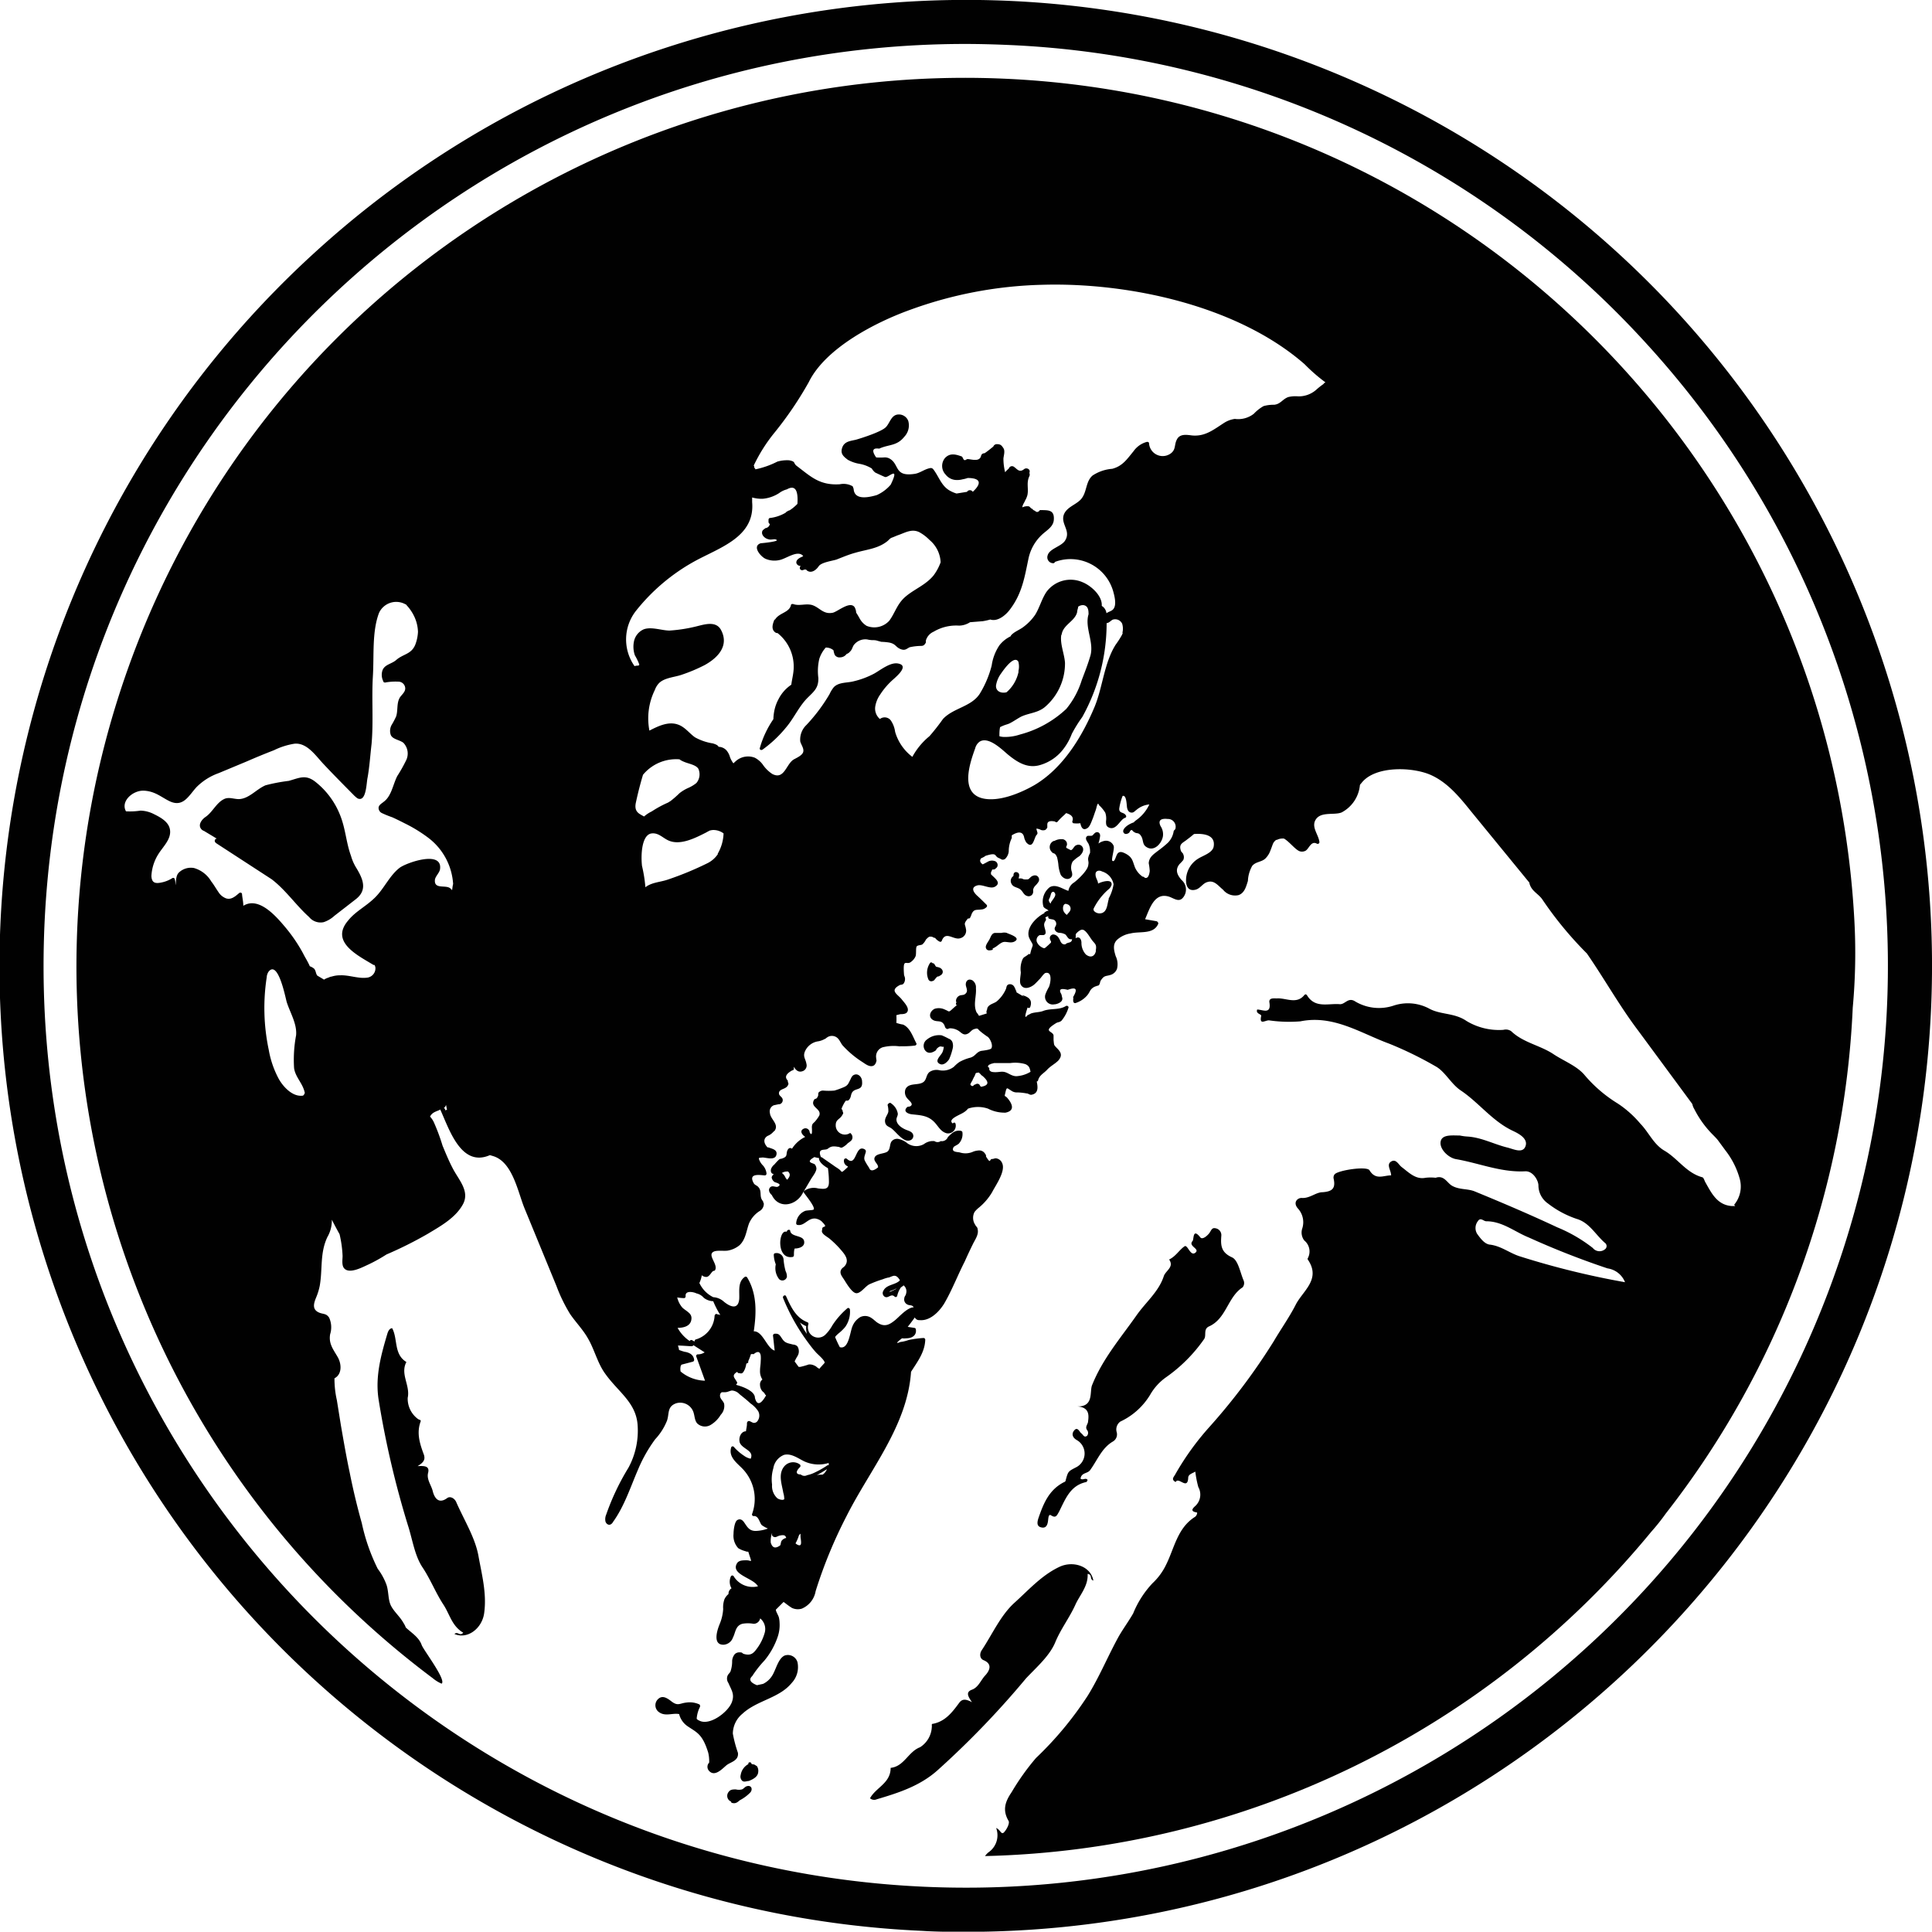 <svg xmlns="http://www.w3.org/2000/svg" fill="#010101" viewBox="0 0 250.11 250.07" class="logo-svg-light"><path d="M125.18 250.09c-1.92 0-3.89 0-5.86-.13-50.543-2.274-94.731-34.792-111.934-82.371S3.358 66.752 40.76 32.68C78.123-1.423 132.353-9.656 178.155 11.822s74.151 68.435 71.825 118.968c-3.076 66.709-58.02 119.232-124.8 119.3zm-.26-244.4C60.065 5.723 7.107 57.545 5.669 122.384S54.84 241.342 119.63 244.25c48.213 2.188 93-24.875 113.485-68.575S245.753 80.239 213.23 44.58a118.55 118.55 0 0 0-82.71-38.76c-1.88-.08-3.72-.13-5.6-.13zM54.76 203c1 1.53 1.66 3.24 2.67 4.77.79 1.22 1.09 2.76 2.54 3.59-.44.52-.7-.22-1.14.17 1.71.74 3.59-.74 3.85-2.71.35-2.54-.31-5-.74-7.39s-1.88-4.68-2.89-7c-.22-.48-.79-.79-1.18-.48-1.27.92-1.71-.39-1.84-.87-.17-.79-.83-1.53-.61-2.41s-.44-.92-1.36-.87c.79-.48 1-.83.83-1.44-.52-1.4-1-2.8-.44-4.33.09-.22-.17-.22-.31-.31a3.26 3.26 0 0 1-1.36-2.76c.35-1.62-1-3.06-.17-4.64-1.66-1-1.09-3-1.84-4.37-.35 0-.52.39-.61.66-.83 2.8-1.62 5.6-1.14 8.62a120 120 0 0 0 3.76 16.14c.63 1.92.89 4.06 1.98 5.63zm41.86 28.26c-.22.09-.35.31-.57.39a1.61 1.61 0 0 1-.79 0c-.35 0-.7 0-.92.31a.8.8 0 0 0 .31 1.27c0 .09 0 .13.13.17.44.13.7-.09 1-.35a5.22 5.22 0 0 0 1.27-.92c.49-.43.23-1.13-.43-.87zm1.01-2.84s-.26 0-.35-.09a.21.21 0 0 0-.39-.09.16.16 0 0 0 0 .13 1.93 1.93 0 0 0-1 1.4.76.76 0 0 0 .22.79c.26.17.57 0 .83 0 .52-.22 1.18-.52 1.22-1.18a1.11 1.11 0 0 0-.17-.74zm41.64-38.45c-1 .52-1 .52-1.31 1.66 0 .09-.09.22-.17.22-2 1-2.71 2.8-3.37 4.72-.22.7-.13 1.09.48 1.18s.74-.48.79-1 .13-.74.39-.57c.61.39.74 0 1-.44.83-1.62 1.44-3.46 3.59-3.89l.13-.26c-.26-.35-.61.09-.92-.17.13-.83.92-.61 1.27-1.14.92-1.27 1.49-2.84 2.93-3.67a1.07 1.07 0 0 0 .48-1.22 1.25 1.25 0 0 1 .48-1.36 8.93 8.93 0 0 0 3.85-3.46 7.09 7.09 0 0 1 2-2.23 20 20 0 0 0 5-5c.31-.48-.13-1.27.61-1.62 2.27-1 2.41-3.81 4.37-5.07a.88.88 0 0 0 .13-.87c-.44-1-.7-2.62-1.49-3-1.49-.66-1.49-1.62-1.4-2.84a.89.89 0 0 0-.7-.92c-.48-.13-.57.17-.79.52s-.92 1-1.22.66c-1-1.27-.83.17-1 .44-.66.7 1 1 .35 1.53s-1-1.09-1.4-.83c-.7.48-1.14 1.31-2 1.71.7 1-.48 1.44-.7 2.19-.66 2-2.36 3.37-3.54 5.07-2.06 2.93-4.37 5.6-5.73 9-.35.83.26 2.8-1.88 2.76 1.44.13 1.49 1 1.36 1.92 0 .39-.44.7-.13 1.14a.59.59 0 0 1 0 .74c-.39.31-.52-.17-.74-.31s-.48-.92-.92-.39c-.31.35-.35.87.35 1.27a2 2 0 0 1-.15 3.53zm-2.67 22.66c.7-1.71 1.84-3.19 2.58-4.81.57-1.31 1.71-2.45 1.62-4.07.66.09.22.7.74.87-.31-1.84-2.58-2.62-4.37-1.79-2.32 1.09-4 3-5.82 4.64s-2.89 4.11-4.29 6.21c-.26.44-.22 1 .22 1.22 1.44.57.61 1.62.26 2-.57.61-.87 1.53-1.71 1.84s-.52.87 0 1.62c-.83-.44-1.27-.44-1.66.09-.87 1.18-1.79 2.41-3.41 2.71-.22 0-.09.26-.13.39a3.28 3.28 0 0 1-1.52 2.64c-1.53.57-2.06 2.49-3.81 2.67 0 2-1.92 2.54-2.67 3.94a.82.82 0 0 0 .87.13c2.8-.83 5.56-1.71 7.83-3.72a114.13 114.13 0 0 0 11.5-11.94c1.41-1.49 3.03-2.89 3.77-4.64zm-5.69-98.29c.22.52.66.48 1.09.74s.48.79 1 .92a.58.58 0 0 0 .74-.44.93.93 0 0 0 0-.35 1.08 1.08 0 0 1 .35-.61 3.06 3.06 0 0 0 .35-.44.57.57 0 0 0-.22-.79.62.62 0 0 0-.48 0 .77.77 0 0 0-.35.22c-.26.22-.17.26-.61.26s-.26-.09-.61-.13h-.31c.09-.31.17-.66-.17-.79s-.52.13-.48.44l-.09.09a.75.75 0 0 0-.21.88zm7.2-5.25a.7.7 0 0 0-.48-.44 1.83 1.83 0 0 0-1.14.22h-.09a.87.87 0 0 0-.26 1.4c.26.35.39 0 .7.7a6.79 6.79 0 0 1 .17.92 4.71 4.71 0 0 0 .31 1.36c.26.44.92.79 1.36.31.17-.22.13-.39.09-.66a1.63 1.63 0 0 1 .09-1.36 4.39 4.39 0 0 1 .87-.7c.35-.31.7-.83.35-1.27a.6.6 0 0 0-.7-.17c-.35.09-.44.57-.74.66-.22-.09-.44-.22-.61-.31 0-.09 0-.22.09-.31a1.19 1.19 0 0 0-.01-.35zm-13.49 35a2.34 2.34 0 0 0 .7-.57 4 4 0 0 1 2.58 0 4.69 4.69 0 0 0 2.27.52c1.31-.26.83-1.22.22-1.92-.35-.39-.39 0-.22-.74s.22-.48.7-.22a1.23 1.23 0 0 0 .66.26 7.12 7.12 0 0 1 1.36.13c.26 0 .39.22.66.17.87-.17.83-.92.66-1.71a.2.2 0 0 0 .17-.13c.17-.7.74-.92 1.18-1.4s1-.74 1.44-1.18c.61-.7.31-1.14-.22-1.66-.35-.39-.31-.26-.39-1v-.61c-.13-.61-1.49-.44.31-1.57.26-.17.48-.09.74-.35a4.86 4.86 0 0 0 .87-1.62c.09-.17-.13-.35-.31-.26-.92.57-2 .26-3 .66-.48.17-1 .13-1.53.31a4.06 4.06 0 0 1-.44.22c-.39.48-.39.17 0-1a.2.2 0 0 0 .35-.09c.31-.92-.26-1.27-1-1.49-.26-.09.79.57-.44-.17-.66-.39-.17-.09-.44-.48a2.34 2.34 0 0 0-.22-.48.62.62 0 0 0-.74-.26c-.26.13-.22.31-.31.57a4.4 4.4 0 0 1-1.14 1.57c-.35.31-.87.35-1.18.74-.13.17-.09.31-.17.48s0 .35 0 .39l-1 .31a2.66 2.66 0 0 0-.31-.44c-.48-1 0-2.1-.09-3.15a1.1 1.1 0 0 0-.44-1c-.66-.35-1 .26-.83.79.09.35.26.7-.17 1-.17.13-.48.09-.66.17a.78.78 0 0 0-.48.66c0 .13.09.26 0 .35-.09.57.74-.35-.39.66-.61.57-.44.39-1 .17a1.82 1.82 0 0 0-1.36-.13c-.57.26-.87 1-.31 1.4s1.09 0 1.49.61c.17.22.09.52.44.61.13 0 .22-.09.35-.09a2.08 2.08 0 0 1 1.09.31c.35.22.61.61 1.09.44s.52-.52 1-.66.39 0 .7.26a8.41 8.41 0 0 0 .74.57c.09.09.22.13.31.22.26.22.66 1 .44 1.44-.13.22-1.14.31-1.36.35-.61.17-.7.66-1.36.87a5.83 5.83 0 0 0-1.44.57 4.68 4.68 0 0 0-.7.61 2.33 2.33 0 0 1-1.92.44 1.62 1.62 0 0 0-1.27.26c-.52.48-.26 1.18-1.09 1.44-.66.22-1.66 0-2 .79a1.18 1.18 0 0 0 .26 1.18c.17.22.7.61.52.87s-.44.13-.57.26c-.57.57.17.87.66.92 1.27.13 2.23.17 3.11 1.27.39.48.7 1 1.36 1.18a1 1 0 0 0 1.14-1.27c-.09-.17-.22-.13-.35 0-.69-.52.77-1.05 1.28-1.35zm3.59-6.34.48-.13h2.1a4.73 4.73 0 0 1 1.92.13c.57.22.61.61.7 1a3.93 3.93 0 0 1-1.84.57c-.57 0-1-.39-1.44-.52s-.74 0-1.27 0-.66-.09-.79-.31v-.13a.2.2 0 0 0-.17-.22c0-.13.04-.31.3-.35zm-2.32 2.1a5.86 5.86 0 0 1 .26-.52c.22-.39 0-.44.61-.48 0 .09.13.13.22.26s.17.13.26.22c.83.74.79 1.18-.22 1.36-.22-.09-.13-.39-.52-.39-.13 0-.26.13-.39.13-.13.22-.31.22-.48 0v-.09a2.32 2.32 0 0 1 .25-.45zm-4.29-2.15c.48.31 1-.17 1.27-.57a7.7 7.7 0 0 0 .44-1.31 1.51 1.51 0 0 0 0-.87.75.75 0 0 0-.48-.48 8.74 8.74 0 0 0-.92-.44 2.45 2.45 0 0 0-1.88.52 1 1 0 0 0-.26 1.44c.39.48.92.31 1.36 0a.23.23 0 0 0 .09-.17c.22-.22.44-.44.74-.31h.22a2.34 2.34 0 0 1-.17.7c-.19.44-1.07 1.1-.41 1.49zm8.05-16.93h-.79c-.44 0-.57.44-.74.79s-.61.83-.48 1.18.44.31.7.26.17-.09.17-.22c.48-.17.83-.61 1.27-.79s1 .17 1.53-.09c1-.52-.79-1-1-1.14a1.46 1.46 0 0 0-.66.01zm-8.88 6.21c.13 0 .22-.17.31-.26a1 1 0 0 1 .31-.31c.09 0 .17 0 .26-.09.61-.26.48-.92-.13-1.09-.26-.09-.35 0-.48-.31-.09-.09-.09-.17-.22-.22h-.09c-.09-.13-.26-.17-.35 0a2.22 2.22 0 0 0-.17 2.14.42.42 0 0 0 .56.14zm-6.17 17.89a.91.91 0 0 0 0 .48c.09.39.39.48.7.66.66.39 1.66 2.06 2.62 1.57a.59.59 0 0 0 .31-.61c-.09-.48-.61-.57-1-.74s-1.18-.61-1.18-1.31c0-.26.22-.52.17-.79a2 2 0 0 0-.83-1.27.22.22 0 0 0-.35 0 .24.24 0 0 0-.13.22 2.69 2.69 0 0 1 .09.83c-.05.31-.31.61-.4.96zm-11.99 17.85c.09 0 .17-.13.17-.22 0-.31 0-.57.09-.87.61 0 1.4-.26 1.22-1s-1.66-.48-1.79-1.27c0-.26-.44-.17-.44.09a.15.15 0 0 0-.09 0c-.99-.23-1.3 3.64.84 3.27zM45.44 110.8c-.66-1.79-.7-3.63-1.49-5.47a10.28 10.28 0 0 0-3.11-4.11c-1.27-1-2.06-.52-3.46-.13a22.32 22.32 0 0 0-3 .57c-1.22.52-2.14 1.75-3.46 1.79-.66 0-1.31-.31-1.92 0-1 .48-1.49 1.71-2.41 2.32-.44.31-.87.87-.66 1.36a.8.8 0 0 0 .48.44l1.66 1c-.17 0-.31.17-.26.35s.22.26.35.35l7 4.55c1.84 1.4 3.15 3.37 4.86 4.9a1.91 1.91 0 0 0 1.88.66 3.84 3.84 0 0 0 1.4-.83l2.76-2.14c1.57-1.22.92-2.67 0-4.16a6 6 0 0 1-.62-1.45zm54.9 51.44c-.09 0-.17.09-.17.22a3.83 3.83 0 0 0 .26 1.22 2.3 2.3 0 0 0 .44 1.92.6.6 0 0 0 1-.31 1.55 1.55 0 0 0-.17-.74 8.12 8.12 0 0 1-.26-1.49.9.9 0 0 0-1.1-.82z"></path><path d="M240.05 118.98C236.775 59.941 189.366 12.951 130.3 10.2 79.822 7.857 33.722 38.724 16.661 86.289S15.571 186.985 56.03 217.26a4.44 4.44 0 0 0 1.14.7c.66-.44-2.36-4.37-2.58-5-.35-1-1.31-1.57-2.06-2.27a2.67 2.67 0 0 0-.31-.61c-.44-.79-1.14-1.36-1.57-2.14s-.31-1.84-.61-2.76a7.92 7.92 0 0 0-1.14-2.09 24.86 24.86 0 0 1-2.06-5.9q-.92-3.28-1.57-6.56c-.44-2.06-.79-4.11-1.14-6.12l-.52-3.24a12.58 12.58 0 0 1-.31-2.84c1-.52.92-1.84.44-2.71-.57-1-1.22-1.75-1-3a3 3 0 0 0-.13-2.14c-.35-.52-.66-.44-1.18-.61-1.09-.39-.83-1.22-.48-2.06a7.88 7.88 0 0 0 .44-1.44c.39-2.19 0-4.24 1-6.34a4.27 4.27 0 0 0 .57-2.06v-.17a57.07 57.07 0 0 0 1 1.88 14.89 14.89 0 0 1 .39 2.8c0 .44-.13 1.18.17 1.57.66.87 2.45-.13 3.15-.44a20.48 20.48 0 0 0 2.36-1.31 50.59 50.59 0 0 0 5.34-2.67c1.66-1 3.59-2.06 4.55-3.81s-.61-3.24-1.36-4.77c-.48-.92-.87-1.88-1.27-2.84a25.75 25.75 0 0 0-1.14-3.06 2.82 2.82 0 0 0-.48-.7c.31-.61.87-.66 1.36-.92v.09c1.14 2.49 2.67 7.44 6.39 5.82l.44.13c2.54.79 3.19 4.72 4.07 6.82l4.11 10a20.94 20.94 0 0 0 1.75 3.6c.74 1.09 1.71 2.06 2.36 3.24.83 1.44 1.22 3.19 2.23 4.55 1.66 2.32 3.94 3.67 4.16 6.56a10.06 10.06 0 0 1-1.18 5.56 31.34 31.34 0 0 0-2.89 6.09 1.48 1.48 0 0 0-.09.87c.09.31.39.52.66.39a.69.69 0 0 0 .31-.31c1.49-2.06 2.27-4.55 3.28-6.87a18.59 18.59 0 0 1 2.19-3.85 7.76 7.76 0 0 0 1.53-2.41c.31-.92 0-1.79 1.14-2.23a1.81 1.81 0 0 1 2.23 1c.22.52.17 1.14.52 1.57a1.44 1.44 0 0 0 1.75.22 3.77 3.77 0 0 0 1.31-1.31 1.65 1.65 0 0 0 .44-1.44c-.09-.31-.35-.48-.48-.79s0-.7.26-.7h.35c.31 0 .57-.17.87-.22a1.47 1.47 0 0 1 1 .48c.48.39 1 .79 1.4 1.18a3.68 3.68 0 0 1 1 1 1.18 1.18 0 0 1-.13 1.36.55.55 0 0 1-.39.17c-.31 0-.61-.39-.83-.17a.32.32 0 0 0-.09.26c0 .35-.09.66-.13 1-.66 0-1 .87-.79 1.49.35.83 1.88 1 1.4 2.06a2.25 2.25 0 0 1-.87-.39 6.45 6.45 0 0 1-1.31-1.14.2.2 0 0 0-.35.09c-.39 1.36 1 2.14 1.71 3a5.65 5.65 0 0 1 1 5.6.21.21 0 0 0 .26.26c.61 0 .7.87 1 1.18a4.22 4.22 0 0 0 .79.44 5 5 0 0 1-1.57.31c-.87 0-1.09-.52-1.53-1.14-.22-.31-.52-.48-.87-.26s-.48 1.31-.48 1.79a2.36 2.36 0 0 0 .61 1.84 3.43 3.43 0 0 0 .92.39c.52.22.26-.26.57.66s.17.52-.39.52-1.09 0-1.31.48c-.7 1.4 2.23 1.84 2.76 2.89a2.88 2.88 0 0 1-3.12-1.27.21.21 0 0 0-.39 0 1.69 1.69 0 0 0 .09 1.53.81.81 0 0 0-.39.74 1.94 1.94 0 0 0-.52.66 3.08 3.08 0 0 0-.17 1.27 5.87 5.87 0 0 1-.44 1.92c-.31.74-1 2.76.52 2.71a1.37 1.37 0 0 0 1.18-.92c.35-.66.31-1.53 1.22-1.79a4 4 0 0 1 1.44 0 .86.86 0 0 0 .87-.7 1.78 1.78 0 0 1 .57 1.92 6.21 6.21 0 0 1-1 2c-.44.61-.79.92-1.62.7-.35-.09-.17-.22-.57-.22a.86.86 0 0 0-.66.22 1.55 1.55 0 0 0-.35.87 4.05 4.05 0 0 1-.22 1.4c-.09.17-.26.31-.35.48a1 1 0 0 0 .09 1c.39.92.83 1.44.44 2.49-.48 1.27-2.89 3.11-4.24 2.36a.78.78 0 0 1-.31-.22 4 4 0 0 1 .44-1.57c0-.13 0-.26-.13-.31a3 3 0 0 0-1.66-.22c-.87.09-1.09.52-2-.22-.52-.39-1.14-.79-1.71-.17a1.09 1.09 0 0 0 .17 1.62c.83.61 1.75.09 2.62.26a2.68 2.68 0 0 0 1.09 1.57c1.22.83 1.92 1 2.67 3.41a4.77 4.77 0 0 1 .13 1.21v.09a.77.77 0 0 0 0 1.09c.74.79 1.71-.31 2.23-.74s1.62-.57 1.49-1.62a16.08 16.08 0 0 1-.66-2.49 3.37 3.37 0 0 1 1.24-2.56c1.88-1.75 4.77-2 6.39-4a3 3 0 0 0 .74-2.67 1.29 1.29 0 0 0-1.66-.87c-.87.39-1.14 1.92-1.66 2.67a2.8 2.8 0 0 1-1.14 1l-.79.17c-.87-.35-1.09-.74-.61-1.18a13.87 13.87 0 0 1 1.57-2 9.69 9.69 0 0 0 1.75-3.15 4.7 4.7 0 0 0 .22-1.75 3.4 3.4 0 0 0-.09-.7c-.09-.31-.39-.74-.39-1l1-1 .52.39a6.4 6.4 0 0 0 .57.39 1.8 1.8 0 0 0 1.27.09 3 3 0 0 0 1.79-2.27 60.39 60.39 0 0 1 4-9.71c3.06-6.08 7.87-11.68 8.35-18.68.83-1.31 1.79-2.54 1.84-4.16a.23.23 0 0 0-.22-.22 13.6 13.6 0 0 0-1.92.26 5 5 0 0 1-1.09.26c-.61.26-.52.09.22-.48a2.31 2.31 0 0 0 .57 0c.74 0 1.36-.39 1.22-1.18 0-.09-.13-.17-.22-.17l-.83-.13a32.31 32.31 0 0 0 .92-1.22.61.61 0 0 0 .61.35c1.36.13 2.54-1.09 3.19-2.14 1-1.71 1.75-3.67 2.67-5.47a60.5 60.5 0 0 1 1.09-2.32c.26-.52.74-1.18.57-1.84 0-.26-.22-.35-.31-.57a1.62 1.62 0 0 1-.09-1.66 3.5 3.5 0 0 1 .57-.57 7.58 7.58 0 0 0 1.71-2c.44-.87 1.75-2.67 1.31-3.72a1 1 0 0 0-.83-.66c-.17 0-.31.09-.48.09-.39 0-.13.74-.79-.31 0-.09 0-.26-.09-.31a.88.88 0 0 0-.92-.48 2.52 2.52 0 0 0-.61.13 2.42 2.42 0 0 1-1.75.13c-.26-.09-1.22 0-.83-.7.09-.13.57-.31.7-.48a1.79 1.79 0 0 0 .44-1.44c0-.09-.09-.13-.13-.17-.79-.17-1.22.26-1.75.79a.83.83 0 0 1-.92.52.72.72 0 0 1-.83 0h-.35a2 2 0 0 0-1 .39 2 2 0 0 1-2.23-.17 2.54 2.54 0 0 0-1-.48.93.93 0 0 0-.83.17c-.44.35-.22 1-.61 1.4s-1.71.22-1.75 1c0 .39.52.7.48 1.09-.57.48-1 .52-1.14.09l-.31-.48c-.26-.48-.44-.61-.26-1.18.09-.35.31-.66-.17-.83-1.09-.39-.92 2.41-2.14 1.31a.23.23 0 0 0-.39.13.74.74 0 0 0 .17.61c.31.35.57.09 0 .61s-.39.31-.79 0c-.22-.17-.48-.31-.7-.48l-1.57-1.09a.14.14 0 0 0-.09 0c-.52-1.27.52-.83.87-1.09s.57-.39 1.31-.26c.26 0 .31.17.57.09a2.56 2.56 0 0 0 .74-.57 2.1 2.1 0 0 0 .48-.39.66.66 0 0 0-.09-.83c0-.09-.17-.09-.26 0a1.19 1.19 0 0 1-1.71-1.09c0-.74.48-.74.79-1.22s.13-.31.09-.7c0-.09-.13-.13-.13-.22a5 5 0 0 1 .52-1c.09-.09.26 0 .39-.09.31-.31.26-.52.39-.87.35-.87 1.49-.22 1.36-1.57 0-.61-.61-1.22-1.22-.74a1.46 1.46 0 0 0-.26.44c-.31.57-.31.83-1 1.09a11 11 0 0 1-1.09.39 8.44 8.44 0 0 1-1.49 0 .77.77 0 0 0-.57.26c-.09.17 0 .31-.09.48-.22.48-.31.22-.48.44-.61 1 1 1.14.66 2.06a5.16 5.16 0 0 1-.57.79c-.26.26-.35.26-.39.66 0 .22.09 1.09-.13.92s-.13-.35-.22-.44a.54.54 0 0 0-.64-.26c-.66.26-.31.79.13 1.09a4.13 4.13 0 0 0-1.71 1.53c-.22-.17-.44-.09-.57.17-.26.52.09.83-.7 1.09-.22.09-.26 0-.44.17a7.26 7.26 0 0 0-.57.61 1.37 1.37 0 0 0-.39.48c-.13.26-.09.66.22.74h.09c-.13.17-.31.35-.26.52a.87.87 0 0 0 .35.52c.13.09 1.09.26.44.61-.26.13-.7-.22-1 .09s-.09.74.22 1c.83 1.75 2.89 1.44 3.85 0l1.18-2c.22-.39.74-1 .74-1.44a.92.92 0 0 0-.17-.48c-.09-.26-1.44-.22-.09-1a3.42 3.42 0 0 0 .61.13c-.09.44.57 1 1.14 1.31a12.83 12.83 0 0 1 .13 1.79c0 1-.57.92-1.4.83a2.15 2.15 0 0 0-1.79.31.21.21 0 0 0 0 .31c.17.26 1.44 1.79 1.22 2.1-.09.13-1 .09-1.18.22a1.84 1.84 0 0 0-1.09 1.57.21.21 0 0 0 .22.22c.87.13 1.31-.92 2.27-.83a1.62 1.62 0 0 1 .79.35c1 1 .09.48.09 1 0 .13-.09.31 0 .44.13.31.7.61.92.79a12.74 12.74 0 0 1 1.36 1.31c.52.61 1.31 1.4.66 2.23-.13.17-.35.26-.48.48-.26.48.09.87.35 1.27s1 1.71 1.57 1.79 1.18-.87 1.71-1.14a14.22 14.22 0 0 1 1.75-.66 4.3 4.3 0 0 1 .7-.22c.17 0 .35-.13.52-.17.39-.17.7 0 1 .52-.52.61-1.75.52-2.14 1.36a.55.55 0 0 0 .13.74c.48.35.83-.44 1.31 0a.2.2 0 0 0 .35-.09 3.09 3.09 0 0 1 .48-1.09 2.43 2.43 0 0 0 .35-.26 1 1 0 0 1 .31 1.09c0 .17-.22.35-.22.57a.71.71 0 0 0 .35.79c.35.22.61 0 .87.39-.83 0-1.92 1.27-2.41 1.66-.7.57-1.31.92-2.19.39-.31-.17-.57-.48-.87-.66a1.43 1.43 0 0 0-1.44-.13 2.4 2.4 0 0 0-1 1.14c-.35.74-.48 3.11-1.66 2.76a14 14 0 0 1-.61-1.31l.09-.13a4.35 4.35 0 0 1 .48-.44 6 6 0 0 0 .74-.74 3.4 3.4 0 0 0 .61-2.23c0-.17-.22-.31-.35-.17a10.16 10.16 0 0 0-1.92 2.19 5.28 5.28 0 0 1-.92 1.22 1.33 1.33 0 0 1-2.19-1.36.21.21 0 0 0-.13-.26c-1.49-.57-2.14-2-2.76-3.37-.13-.26-.48 0-.39.22a25.83 25.83 0 0 0 3.11 5.6c.35.48.74 1 1.14 1.44.22.26 1.14 1 1.14 1.36-.22.26-.48.52-.7.79-.09-.09-.22-.13-.31-.22s-.22-.17-.35-.22a1.33 1.33 0 0 0-.7-.13 10.21 10.21 0 0 1-1.09.31h-.22c-.17-.22-.35-.48-.52-.7a5.05 5.05 0 0 1 .35-.66 1.19 1.19 0 0 0 0-1.31.92.92 0 0 0-.57-.22c-.61-.17-1-.17-1.36-.7s-.44-.74-1-.7a.24.24 0 0 0-.22.26c.09.66.13 1.27.22 1.92-1-.26-1.53-2.54-2.71-2.49.35-2.36.44-4.86-.87-7a.23.23 0 0 0-.35 0c-.87.66-.61 1.84-.66 2.8-.13 1.49-1.22 1-2 .35a2.23 2.23 0 0 0-1.36-.57 3.83 3.83 0 0 1-1.8-1.84 3.54 3.54 0 0 0 .31-1 .92.92 0 0 0 .57.22c.48 0 .7-.79 1-.79a.2.2 0 0 0 .17-.13c.35-.74-1-1.88-.26-2.32.39-.26 1.4-.09 1.88-.17a3.28 3.28 0 0 0 1.53-.7c.79-.74.87-1.84 1.22-2.8a3.56 3.56 0 0 1 1.44-1.66 1.08 1.08 0 0 0 .48-.92.23.23 0 0 0-.09-.17.16.16 0 0 0 0-.13c-.57-.61-.09-1.27-.61-1.84-.17-.22-.48-.26-.61-.52-.79-1.4 1-1 1.44-1 .17 0 .22-.13.22-.26a1.88 1.88 0 0 0-.44-1 2.2 2.2 0 0 1-.44-.61c-.22-.48-.09-.39.31-.44s1.62.44 1.84-.31-.66-.83-1-1h-.13c-.44-.44-.66-1.09 0-1.49a1.9 1.9 0 0 0 .74-.52c.09-.09.17-.13.22-.22.48-.83-.61-1.44-.66-2.23a.85.85 0 0 1 .52-1l.61-.13c.13 0 .17 0 .31-.09a.54.54 0 0 0 .22-.44c0-.39-.39-.48-.48-.79-.09-.57.57-.61.87-.83a.78.78 0 0 0 .35-.48c0-.17-.09-.17-.09-.44-.44-.44-.22-.87.57-1.31a.21.21 0 0 0 .22-.22v-.26c.26.48.66.83 1.27.52a.79.79 0 0 0 .35-.92c-.09-.57-.44-.87-.22-1.49a2.21 2.21 0 0 1 1.79-1.4 2.71 2.71 0 0 0 .83-.31c.09 0 .17-.13.26-.17a1.08 1.08 0 0 1 1.44.13c.31.35.39.7.7 1a12.48 12.48 0 0 0 2.49 2.06c.39.26 1 .74 1.49.39a.91.91 0 0 0 .26-.44c.09-.26 0-.22 0-.48a1.25 1.25 0 0 1 .83-1.4 5.8 5.8 0 0 1 2.14-.13c.66 0 1.31 0 2-.09.17 0 .31-.17.22-.31-.44-.83-.79-2-1.71-2.41a5.12 5.12 0 0 1-.87-.22 7.74 7.74 0 0 0 0-1l.52-.13c.22 0 .7 0 .87-.26.39-.52-.44-1.31-.74-1.71-.57-.66-1.53-1.09-.22-1.79.17-.09.35 0 .52-.22a1 1 0 0 0 .17-.61c0-.22-.13-.39-.13-.57-.17-2.27.31-1.09.92-1.62a1.76 1.76 0 0 0 .57-.7c.13-.31 0-1.14.17-1.31s.61-.13.74-.26a2 2 0 0 0 .44-.61l.22-.22s.13-.09.17-.13a.73.73 0 0 1 .66.13h.13a1.58 1.58 0 0 0 .57.48.2.2 0 0 0 .31-.13c.52-1.31 1.53 0 2.41-.31a1 1 0 0 0 .7-1.22c-.09-.61-.35-.57.22-1.27 0-.09.22 0 .31-.13a2.68 2.68 0 0 0 .22-.52c.31-.66.61-.48 1.22-.57a1 1 0 0 0 .7-.31.21.21 0 0 0 0-.31c-.39-.39-.79-.79-1.18-1.14s-1-1.09 0-1.36c.66-.17 1.66.52 2.27.17.92-.52-.09-1.14-.52-1.62a.16.16 0 0 0 0-.13c0-.17.13-.31.17-.48h.17c.04 0 .17 0 .22-.09a.74.74 0 0 0 .26-.26.55.55 0 0 0-.22-.7 1.12 1.12 0 0 0-.92 0l-.48.26-.26.13c-.31-.22-.48-.48-.17-.83-.13.13.66-.31.48-.26 1.62-.52 1.14 0 1.75.26.35.13.44.35.83.13a1.57 1.57 0 0 0 .48-1 3.9 3.9 0 0 1 .39-1.71v-.35c.92-.57 1.49-.48 1.62.35a2.26 2.26 0 0 0 .26.57c.92 1 1-.7 1.36-1a.33.33 0 0 0 .09-.22c0-.09-.17-.52-.13-.57a1.43 1.43 0 0 1 .57.17.84.84 0 0 0 .57 0 .89.89 0 0 0 .26-.31v-.39c0-.39.31-.52 1-.39a.21.21 0 0 0 .35 0 7.44 7.44 0 0 1 .83-.83l.26-.26c.74.22 1 .57.79 1.09 0 .09.09.22.13.22a3.32 3.32 0 0 0 .92 0c.09.48.31 1 .87.66.35-.17.57-.87.7-1.18s.26-.74.39-1.09.13-.52.22-.74.13-.26.22 0a4.39 4.39 0 0 1 .83 1 2.38 2.38 0 0 1 .09 1.09c0 .35 0 .61.31.79 1 .52 1.49-1 2.14-1.22a.2.2 0 0 0 .13-.31c-.26-.48-.87-.22-.87-.87a7.16 7.16 0 0 1 .44-1.66c.52-.17.52 1.22.57 1.49s.17.61.52.66.44-.17.66-.31a3 3 0 0 1 1.71-.74 5.19 5.19 0 0 1-1.79 2.1c-.09.09-.17.13-.22.22a3.28 3.28 0 0 0-.87.44c-.22.17-.61.52-.48.83s.44.26.66.13.17-.35.35-.39a.16.16 0 0 1 .13 0 .53.53 0 0 0 .22.22c.39.31.57 0 .92.52s.13 1.09.7 1.44c1 .66 2-.48 2.14-1.4a1.9 1.9 0 0 0-.31-1.31c-.39-.83.17-1 .92-.92a1 1 0 0 1 1 1.27c0 .09-.17.17-.22.31a2.68 2.68 0 0 1-.74 1.49 13.18 13.18 0 0 1-1.22 1c-.61.48-1.22.83-1.27 1.66a7.26 7.26 0 0 1 .13 1c-.09.79-.35 1-.66.87a.31.31 0 0 0-.26-.13 2.84 2.84 0 0 1-1-1.22c-.31-.83-.31-1.27-1.18-1.75-.35-.17-.7-.35-1-.09s-.39 1.27-.74 1c-.17-.13.31-1.57.17-1.92a1.06 1.06 0 0 0-1.14-.66 2 2 0 0 0-.83.35 5.29 5.29 0 0 0 .22-1c0-.48-.44-.61-.74-.31s-.22.31-.57.31h-.26a.33.33 0 0 0-.26.35c0 .26.26.52.35.74a2.49 2.49 0 0 1 .17 1.14 2.2 2.2 0 0 0-.22.57c-.09.35.09.57 0 .92 0 .7-1.31 1.92-1.84 2.32a1.57 1.57 0 0 0-.74 1.09c-.79-.26-1.62-.92-2.41-.48a2.36 2.36 0 0 0-.83 2.49c.13.31.57.35.66.57-.13 0-.17 0-.39.13s-.13.09-.13.17a3.78 3.78 0 0 0-.7.44c-.79.61-1.62 1.66-1.31 2.67a4 4 0 0 0 .31.61c.26.48.22.35 0 1-.31 1.14 0 .31-.44.66s-.52.26-.7.61a3.09 3.09 0 0 0-.22 1.66c0 .44-.22 1.22 0 1.62.39.7 1.22.39 1.71 0 .26-.22.52-.52.74-.74s.57-.79.79-.79c.92-.17.57 1.49.39 1.84a5.93 5.93 0 0 0-.44.92 1 1 0 0 0 1.14 1.31c.31 0 .87-.22 1-.52a.51.51 0 0 0 0-.44c0-.13-.13-.52-.13-.44-.31-.57 0-.7.87-.48 1.09-.39 1.31-.13.74.87a.2.2 0 0 0 0 .22.89.89 0 0 0 0 .48.23.23 0 0 0 .31.13 3.31 3.31 0 0 0 1.49-1 2.94 2.94 0 0 0 .31-.48 1.31 1.31 0 0 1 .87-.7c.13-.09.22 0 .35-.17s.09-.35.22-.57c.44-.66.61-.52 1.22-.7a1.3 1.3 0 0 0 .87-.79 2.43 2.43 0 0 0-.17-1.66c-.22-.74-.44-1.53.22-2.14a3.41 3.41 0 0 1 1.71-.79c1.22-.31 3 .17 3.59-1.27 0-.13-.09-.26-.22-.31l-1.49-.26c.61-1.4 1.22-3.59 3.19-2.89.66.26 1.27.74 1.79 0a1.62 1.62 0 0 0-.26-2.19c-.57-.66-.87-1.31-.26-2.06a6.81 6.81 0 0 0 .48-.52.88.88 0 0 0 0-.74c0-.13-.31-.35-.31-.48-.31-.92.31-1 .87-1.49.31-.22.57-.44.83-.66 1.22-.09 2.84.09 2.54 1.66-.17.79-1.4 1.14-2 1.53a3.29 3.29 0 0 0-1.57 2.8c0 .79.31 1.44 1.22 1.22.66-.17.92-.83 1.57-1 .87-.26 1.36.48 2 1a2 2 0 0 0 2 .7c.79-.26 1-1.14 1.22-1.84a4.33 4.33 0 0 1 .56-1.95c.48-.57 1.27-.48 1.75-1a2.77 2.77 0 0 0 .61-1c.13-.31.22-.61.35-.92a1.31 1.31 0 0 1 .39-.44h.09a1.65 1.65 0 0 1 .92-.17c.7.39 1.53 1.53 2.1 1.66a1 1 0 0 0 .7-.09c.44-.26.7-1.31 1.44-.92a.23.23 0 0 0 .35-.17c-.09-1-1.14-2-.44-3s2.41-.48 3.32-.87a4.46 4.46 0 0 0 2.36-3.54.77.77 0 0 1 .17-.22c1.75-2.36 6.87-2.14 9.19-1 2.1 1 3.63 2.89 5.07 4.68l7.52 9.19a.15.15 0 0 0 0 .09c.26 1 1.14 1.31 1.66 2.06a47.13 47.13 0 0 0 5.77 7c2.27 3.28 4.24 6.82 6.65 10l7 9.49a2.06 2.06 0 0 0 .26.66 13 13 0 0 0 2.36 3.28c.22.22.44.44.66.7l1 1.36a10.5 10.5 0 0 1 1.88 3.76 3.69 3.69 0 0 1-.74 3.28s.09.13.13.17h-.44c-1.88-.13-2.62-1.66-3.41-3.06-.13-.22-.22-.61-.39-.66-2.1-.57-3.19-2.45-4.94-3.46-1.4-.83-2-2.36-3.11-3.5a13.68 13.68 0 0 0-2.89-2.58 17.83 17.83 0 0 1-4.37-3.76c-1-1.14-2.62-1.75-3.94-2.62-1.75-1.18-3.94-1.49-5.51-3a1.22 1.22 0 0 0-1-.17 8.14 8.14 0 0 1-4.77-1.14c-1.57-1.09-3.37-.79-4.86-1.62a5.86 5.86 0 0 0-4.55-.39 6 6 0 0 1-5-.52c-.92-.61-1.31.39-2 .35-1.49-.13-3.19.57-4.24-1.14-.09-.13-.22-.22-.39 0-1 1.18-2.36.31-3.5.39-.44 0-1-.09-1 .44.31 1.71-.87 1-1.57 1-.22.57.57.57.52.83-.26 1.22.48.57 1 .57a18.1 18.1 0 0 0 4.07.13c4.29-.87 7.79 1.53 11.5 2.89a47.5 47.5 0 0 1 6 2.93c1.22.66 2 2.27 3.24 3.11 2.36 1.57 4.11 4 6.78 5.25.74.35 2 1 1.62 2s-1.62.31-2.45.13c-1.71-.44-3.32-1.31-5.12-1.4a6.64 6.64 0 0 1-.92-.13c-1 0-2.32-.17-2.49.79s1 2.1 2 2.27c3 .52 5.86 1.75 9 1.57 1 0 1.66 1.22 1.66 1.84a2.86 2.86 0 0 0 1.22 2.32 12.62 12.62 0 0 0 3.72 2c1.66.48 2.45 2.06 3.67 3.11a.51.51 0 0 1 0 .83 1.11 1.11 0 0 1-1.57-.17 19.36 19.36 0 0 0-4.59-2.67c-3.54-1.66-7.13-3.19-10.76-4.68-.92-.35-2-.17-2.93-.74-.61-.39-1-1.36-2.06-1a5.73 5.73 0 0 0-1.31 0c-1.27.26-2.14-.66-3.06-1.36-.44-.31-.74-1.14-1.4-.74s0 1.14 0 1.79c-1 0-2 .66-2.8-.66-.35-.57-4.07 0-4.51.52a.66.66 0 0 0-.13.57c.26 1.22-.13 1.66-1.44 1.75-.87 0-1.66.83-2.71.74-.57 0-1.14.61-.48 1.36a2.64 2.64 0 0 1 .57 2.58 1.68 1.68 0 0 0 .26 1.57 1.83 1.83 0 0 1 .44 2.32.22.22 0 0 0 0 .13c1.79 2.58-.66 4.07-1.57 5.9-.83 1.62-1.92 3.15-2.84 4.72a80.17 80.17 0 0 1-8.35 11.11 35.21 35.21 0 0 0-4.33 6c-.22.44-.66.74 0 1.09.35-.74 1.53 1.09 1.62-.52 0-.48.48-.57.92-.83a13.66 13.66 0 0 0 .39 2 2 2 0 0 1-.39 2.45c-.39.35-.66.7.17.83.17 0 0 .48-.26.61-2.23 1.44-2.62 4-3.67 6.12a8.08 8.08 0 0 1-1.79 2.45 12.6 12.6 0 0 0-2.49 3.89c-.57 1-1.31 2-1.88 3-1.4 2.54-2.49 5.21-4 7.65a44.71 44.71 0 0 1-6.71 8.08 31.18 31.18 0 0 0-3.15 4.42c-.83 1.22-1.22 2.32-.39 3.72.17.31-.26 1.14-.61 1.49s-.48-.39-1-.57a2.68 2.68 0 0 1-1 3.15 2.29 2.29 0 0 0-.44.48 115.11 115.11 0 0 0 86.26-42 27.27 27.27 0 0 0 1.88-2.36 114.58 114.58 0 0 0 24.19-65.48 77.29 77.29 0 0 0 .2-11.46zm-200.68 22.7a.29.29 0 0 1-.31.17c-1.27.09-2.45-1.22-3-2.23a12.47 12.47 0 0 1-1.27-3.72 26.17 26.17 0 0 1-.26-9.4 1.38 1.38 0 0 1 .26-.74c1.22-1.44 2.14 3.28 2.32 3.94.44 1.4 1.36 2.84 1.22 4.33a17.18 17.18 0 0 0-.26 4.24c.17 1.22 1.18 2 1.4 3.28-.06-.04-.06.04-.1.13zm18.33 2.1-.13-.26s-.09-.09-.13-.09.09 0 .13-.09a.7.7 0 0 0 .17-.31l.13.66c-.09-.04-.13 0-.18.09zm.83-28.52a1 1 0 0 0-.31-.31c-.61-.39-2 .17-1.92-1 0-.44.57-.92.66-1.4.39-2.54-4.33-.87-5.21-.22-1.31 1-2 2.67-3.19 3.85s-2.54 1.79-3.5 3c-2.36 2.76 1.27 4.51 3.28 5.73a.16.16 0 0 0 .13 0 .84.84 0 0 1 .13.35 1.22 1.22 0 0 1-1.14 1.31c-1.09.13-2.27-.35-3.37-.31a3.68 3.68 0 0 0-1.18.17c-.17 0-.35.13-.52.17a2 2 0 0 0-.44.22l-.87-.52c-.22-.26-.17-.66-.44-.92a1.81 1.81 0 0 0-.53-.29c-.26-.61-.66-1.22-.87-1.66a20.36 20.36 0 0 0-2.32-3.41c-1.18-1.4-3.41-4-5.42-2.76 0-.52-.13-1-.17-1.53 0-.17-.26-.22-.35-.13-.48.39-1 .92-1.71.7a2 2 0 0 1-1-.83c-.31-.44-.57-.92-.92-1.36a3.81 3.81 0 0 0-2.24-1.74 2.25 2.25 0 0 0-1.88.52c-.52.44-.39 1.14-.52 1.71 0-.26 0-.52-.09-.79a.2.2 0 0 0-.31-.13 4.15 4.15 0 0 1-1.44.57c-.83.17-1.22 0-1.27-.83a5.85 5.85 0 0 1 .87-2.8c.61-1 1.75-2 1.53-3.24-.17-1-1.22-1.57-2.1-2a4 4 0 0 0-1.71-.44 9 9 0 0 1-1.88.09c-.74-1.31.92-2.76 2.36-2.67s2.19.83 3.28 1.36c1.75.83 2.45-.66 3.46-1.79a7.64 7.64 0 0 1 2.89-1.84l3.67-1.53a90.41 90.41 0 0 1 3.5-1.44 9.27 9.27 0 0 1 2.64-.84c1.66-.17 2.8 1.62 3.81 2.67 1.31 1.4 2.67 2.76 4 4.11.17.13.31.31.52.35 1 .26 1-2.14 1.14-2.71.26-1.44.35-2.93.52-4.37.26-2.89 0-5.86.17-8.75.17-2.71-.13-5.77.79-8.22a2.45 2.45 0 0 1 3.41-1.14s.09 0 .13.09a5.68 5.68 0 0 1 1 1.44 5 5 0 0 1 .51 2.05 5.37 5.37 0 0 1-.35 1.66c-.52 1.27-1.57 1.18-2.49 2-.61.52-1.57.57-1.79 1.44a1.81 1.81 0 0 0 .13 1.27c0 .09.09.17.13.17a.33.33 0 0 0 .22 0 7.45 7.45 0 0 1 1.71-.09.89.89 0 0 1 .79.87c0 .48-.44.79-.7 1.18-.44.74-.22 1.66-.48 2.45a11.07 11.07 0 0 1-.52 1 1.59 1.59 0 0 0-.17 1.4c.26.57 1.09.61 1.62 1a2 2 0 0 1 .39 2.23 19.82 19.82 0 0 1-1.18 2.1c-.57 1.14-.74 2.58-1.75 3.32-.26.22-.61.39-.66.74a.75.75 0 0 0 .39.7 13.36 13.36 0 0 0 1.4.57c.57.26 1.09.52 1.62.79a18.74 18.74 0 0 1 3 1.84 8.14 8.14 0 0 1 3.24 6c-.09.34-.09.56-.14.82zm43.35 37.49c0-.09-.13-.17-.17-.26s-.17-.35-.31-.48-.13-.13-.17-.17.09 0 .17-.09a1.59 1.59 0 0 1 .61-.09c.34.3.3.65-.14 1.09zm14 14.17a4.06 4.06 0 0 1-.44.22.81.81 0 0 1-.31.09.4.4 0 0 1 .22-.13 4.86 4.86 0 0 0 .7-.31.6.6 0 0 1-.14.13zm-12.38 4.24a3.58 3.58 0 0 0 .87.52 2.78 2.78 0 0 0 .09 1c-.35-.47-.62-.99-.93-1.52zm-.39 28.74s-.09-.09-.13-.09a5.31 5.31 0 0 0 .39-.87.64.64 0 0 1 .26-.39v.26c-.01.48.38 1.66-.52 1.09zm3.41-9c-.26 0-.61 0-.83.09.52-.26 1-.57 1.36-.79a1.53 1.53 0 0 1-.54.69zm-6.41-.81a2.23 2.23 0 0 1 1.4-1.75c.92-.22 1.79.44 2.58.83a4.46 4.46 0 0 0 3.19.22v.31a.13.13 0 0 0-.17 0 11.84 11.84 0 0 1-1.62.92 3.92 3.92 0 0 1-1 .35.73.73 0 0 1-.83-.09c-.61 0-.7-.35-.13-.92a.25.25 0 0 0 0-.39 1.49 1.49 0 0 0-2 .26c-.83 1-.31 2.32-.13 3.41a3 3 0 0 1 .13.83c-.17.22-.79 0-.92-.13a2.15 2.15 0 0 1-.66-1.75 5 5 0 0 1 .16-2.1zm-.17 8.4a.16.16 0 0 1 0 .13.32.32 0 0 0 .09.26c.39.26.52 0 .92-.09.61-.13.74 0 .83.31a.94.94 0 0 0-.61.39c-.09.17-.09.44-.17.57-.61.44-1 .35-1.22-.35a3 3 0 0 1 .17-1.25zm-4.77-20.69.17-.17h.13c.04 0 0 .13.17.13s.26.09.44 0 .44-.61.52-1.14c0 0 0-.09.09-.13a.19.19 0 0 0 .17-.26 7.89 7.89 0 0 0 .35-.92.85.85 0 0 1 .35 0c.52-.44.83-.35.92.17a3.76 3.76 0 0 1 0 .7c0 .44-.09.83-.09 1.27a1.93 1.93 0 0 0 .31 1.14.77.77 0 0 0-.31.7 1.32 1.32 0 0 0 .22.7c.09.17.31.26.39.44s.13.13.17.22c-.7 1.22-1.18 1.31-1.44.31 0-.83-1.4-1.4-2.36-1.66l-.09-.09a.21.21 0 0 0 .09-.35c-.26-.48-.59-.7-.19-1.09zm42.87-60.76a.59.59 0 0 1 .52.79c-.09.26-.31.39-.44.61a1.13 1.13 0 0 1-.48-.61c-.08-.38.01-.86.4-.82zm-2.27-.44c0-.22.13-.35.17-.48l.13-.44c.13-.31.39-.31.52 0s-.26.7-.44 1a.47.47 0 0 0-.13.31.87.87 0 0 1-.25-.42zm3 5.12a.44.44 0 0 1-.17.22c-.13.09-.31.09-.48.17s-.13.09-.17.13a.52.52 0 0 1-.57-.22c-.13-.17-.17-.39-.31-.57a.88.88 0 0 0-.7-.48.47.47 0 0 0-.44.61c0 .13.17.26.13.39s0 .09-.09.13a6.73 6.73 0 0 1-.57.52.37.37 0 0 1-.22.13.62.62 0 0 1-.26-.09 1.44 1.44 0 0 1-.7-.74.72.72 0 0 1 .39-.87h.48c.61-.13 0-1 .09-1.44s.26-.35.22-.66a.33.33 0 0 0-.09-.17 1.55 1.55 0 0 1 .39-.17v.13c0 .35.66.17.87.44a.59.59 0 0 1 .09.7.93.93 0 0 0-.13.31c0 .31.26.52.57.57a1.68 1.68 0 0 1 .83.22c.22.22.35.61.66.61s.2.01.15.1zm3.11 1.36c-.13.7-.66 1-1.31.48a2.22 2.22 0 0 1-.57-1.53c0-.22-.09-.57-.35-.66a.45.45 0 0 0-.39.09.26.26 0 0 1 0-.17v-.35a1.76 1.76 0 0 1 .7-.57.55.55 0 0 1 .26 0c.48.17.92 1.09 1.27 1.49s.49.49.36 1.23zm1.66-6.69c-.17.48-.17 1.22-.57 1.62 0 0-.13.09-.17.13a1 1 0 0 1-1.09-.13.6.6 0 0 1-.13-.17.39.39 0 0 1 0-.22 8 8 0 0 1 1.88-2.45 1.23 1.23 0 0 0 .44-.61c.13-.87-1.36-.39-1.75-.17 0-.35-.26-.66-.31-1s0-.57.31-.66a.75.75 0 0 1 .52.09 2.13 2.13 0 0 1 1.49 1.66 5.9 5.9 0 0 1-.65 1.87zm-61.22-12.5a47.16 47.16 0 0 1 .92-3.59 5.57 5.57 0 0 1 4.72-2 2.36 2.36 0 0 0 .57.31c.57.26 1.57.39 1.88.92a1.75 1.75 0 0 1-.26 1.84 4.76 4.76 0 0 1-1 .61 5.26 5.26 0 0 0-1.18.7 12.93 12.93 0 0 1-1.14 1l-.35.22a14 14 0 0 0-2.1 1.14 4.26 4.26 0 0 0-1 .66c-.67-.37-1.32-.61-1.06-1.81zm5.79 73.66a1.61 1.61 0 0 1 0-.66c0-.09.09-.13.09-.22l1.49-.39a.24.24 0 0 0 .17-.26c-.09-.61-.52-.87-1.09-1-.13 0-.52-.13-.87-.26 0-.17-.09-.39-.13-.57.48 0 1.53.09 1.79.09a.37.37 0 0 0 .22-.13l1.44.92a1.62 1.62 0 0 1-.92.26c-.09 0-.22.17-.17.26l1.14 3.15a5.12 5.12 0 0 1-3.16-1.19zm3-9.54a2.09 2.09 0 0 0 1.22.44 11.51 11.51 0 0 0 .92 1.79 1.28 1.28 0 0 0-.39-.09c-.13-.13-.31 0-.35.17a3.37 3.37 0 0 1-2.4 3.07c-.09 0-.22.13-.17.26-.13 0-.26-.13-.39-.17a.21.21 0 0 0-.26.13 4.91 4.91 0 0 1-1.57-1.71c.79 0 1.71-.22 1.79-1.14a.87.87 0 0 0-.31-.79c-.26-.26-.61-.44-.87-.7a3.1 3.1 0 0 1-.66-1.31 5.93 5.93 0 0 0 .87.09c.17 0 .22-.13.22-.26-.09-.79 1.09-.52 1.4-.35a1.73 1.73 0 0 1 .95.57zm1.84-57.47a3.45 3.45 0 0 1-1.31 1.18 41.31 41.31 0 0 1-5.16 2.14c-1 .35-2.1.35-2.93 1a18.37 18.37 0 0 0-.44-2.77c-.17-1.57 0-4.07 1.27-4.2.83-.09 1.36.52 2.06.87 1.57.79 3.63-.31 5-1 .13-.09.26-.13.39-.22a1.86 1.86 0 0 1 .48-.09 2.19 2.19 0 0 1 1.36.44 5.59 5.59 0 0 1-.77 2.65zm52.4-28.61a2.13 2.13 0 0 1-.13.31 11.7 11.7 0 0 1-.79 1.22c-1.49 2.36-1.66 5.42-2.71 8-1.62 3.89-4.11 8-7.83 10.19-1.75 1-4.55 2.19-6.65 1.71-3-.7-1.71-4.51-1-6.47a1.54 1.54 0 0 1 .57-.87c1.14-.74 2.89 1 3.67 1.66 1.22 1 2.54 1.84 4.16 1.36a5.82 5.82 0 0 0 3.11-2.19 7.52 7.52 0 0 0 1-1.84 17.78 17.78 0 0 1 1.36-2.19 25.06 25.06 0 0 0 3.15-12.16c.31 0 .52-.31.79-.44a1 1 0 0 1 1.22.52 2.18 2.18 0 0 1 .03 1.19zm-7.92.26c.17-1.31 1.66-1.71 2-2.89a3.07 3.07 0 0 1 .13-.61v-.13a1 1 0 0 1 .7-.22c.61.09.66.66.66 1.18-.52 1.71.7 3.54.26 5.29-.31 1.09-.74 2.19-1.14 3.24a10.87 10.87 0 0 1-2 3.72 13.91 13.91 0 0 1-6 3.32 6.06 6.06 0 0 1-2.14.31 2.2 2.2 0 0 1-.52-.09c0-.39 0-.79.09-1.18a5.21 5.21 0 0 1 .87-.35 3 3 0 0 0 .35-.13c.52-.26 1-.61 1.49-.87 1-.48 2.19-.48 3.11-1.27a7.42 7.42 0 0 0 2.58-5.73c-.09-1.18-.66-2.41-.48-3.59zm-5.56 4.72a4.78 4.78 0 0 1-1.57 2.71c-.66.17-1.4-.09-1.36-.87a3.57 3.57 0 0 1 .66-1.57c.22-.31 1.66-2.45 2.23-1.53a2.46 2.46 0 0 1 0 1.27zm39.5-37.22a9.38 9.38 0 0 0-1 .79 3.43 3.43 0 0 1-2.32.83 4 4 0 0 0-1.27.09c-.74.26-1 .92-1.84 1a4.81 4.81 0 0 0-1.36.17 5.4 5.4 0 0 0-1.27 1 3.28 3.28 0 0 1-2.45.66 3.42 3.42 0 0 0-1.4.52c-1.36.87-2.45 1.79-4.16 1.62-.7-.09-1.53-.22-1.92.48s-.13 1.27-.74 1.79a1.77 1.77 0 0 1-2.89-1.27c0-.13-.17-.17-.26-.17a3.08 3.08 0 0 0-1.75 1.22c-.83 1-1.4 1.92-2.76 2.27a5.35 5.35 0 0 0-2.54.87c-.92.79-.7 2.14-1.49 3.06-.66.74-1.84 1-2.23 2-.44 1.27 1 2.1.13 3.41-.52.74-2 1-2.23 1.88a.76.76 0 0 0 .74 1c.13 0 .17-.09.22-.17a5.75 5.75 0 0 1 7.53 3.81c.17.61.48 1.79 0 2.32-.22.26-.61.31-.87.52a1.3 1.3 0 0 0-.44-.83s-.13-.09-.17-.13c.09-1.31-1.4-2.62-2.49-3.06a3.88 3.88 0 0 0-4.68 1.27c-.61.92-.87 2-1.44 2.93a6.44 6.44 0 0 1-1.44 1.52c-.52.44-1.27.66-1.71 1.18 0 0 0 .09-.09.13a4.1 4.1 0 0 0-1.4 1.14 6.27 6.27 0 0 0-1 2.62 13.33 13.33 0 0 1-1.53 3.63c-1.09 1.71-3.41 1.84-4.77 3.28a28 28 0 0 1-1.75 2.23 9 9 0 0 0-2.22 2.68 6.22 6.22 0 0 1-2.23-3.24 3.41 3.41 0 0 0-.57-1.49 1 1 0 0 0-1.4-.17 1.78 1.78 0 0 1-.61-1.57 3.73 3.73 0 0 1 .66-1.62 9.41 9.41 0 0 1 1.75-2c.48-.44 2-1.75.52-2-1-.17-2.27.87-3.06 1.31a10.94 10.94 0 0 1-2.67 1c-.83.22-1.88.09-2.54.74a4 4 0 0 0-.57.92 22.18 22.18 0 0 1-3 4 2.6 2.6 0 0 0-.79 2.14c.13.44.48.87.39 1.31s-.74.74-1.22 1c-1 .57-1.22 2.71-2.8 1.88a4.51 4.51 0 0 1-1.14-1.09 3 3 0 0 0-1.12-1.01 2.4 2.4 0 0 0-2.54.52c-.09.09-.17.13-.22.22a3.36 3.36 0 0 1-.44-.79 2.31 2.31 0 0 0-.48-.92 1.42 1.42 0 0 0-1-.44c-.13-.26-.48-.35-.74-.44a6.93 6.93 0 0 1-2.32-.79c-.74-.52-1.31-1.36-2.23-1.66-1.27-.44-2.62.26-3.67.79a8.34 8.34 0 0 1 .7-5.25 2.5 2.5 0 0 1 .57-.92c.74-.7 2.06-.74 3-1.09a21 21 0 0 0 2.9-1.23c1.66-.92 3.15-2.45 2.14-4.46-.61-1.27-2.06-.83-3.11-.57a19.77 19.77 0 0 1-3.59.57c-1 0-2.32-.52-3.32-.17a2.19 2.19 0 0 0-1.3 1.63 3.42 3.42 0 0 0 .13 1.75 7.11 7.11 0 0 1 .57 1.18s0 .09-.09.13-.35 0-.52.09a6 6 0 0 1 .17-7.15 25.28 25.28 0 0 1 7.44-6.34c3.28-1.84 8-3.15 7.61-7.74v-.61a4.43 4.43 0 0 0 1.36.17 4.66 4.66 0 0 0 2.14-.74 2.88 2.88 0 0 1 1-.48c1-.57 1.49 0 1.36 1.88a5.7 5.7 0 0 1-1 .83.88.88 0 0 0-.35.17c-.09 0-.13.13-.22.17a5.2 5.2 0 0 1-2 .66c-.09 0-.17.13-.17.22v.35a.77.77 0 0 0 .17.22.65.65 0 0 1-.57.52c-.26.22-.44.26-.44.61s.39.74.83.83c.26.09.57 0 .83 0 1.14.26-1.84.52-1.84.52-1.14.39 0 1.71.61 2a2.94 2.94 0 0 0 1.84.17c.87-.17 2.36-1.36 3.06-.52a1 1 0 0 1-.22.13c-.31.13-.74.39-.66.79a.54.54 0 0 0 .61.35c-.13 0-.17.22-.17.35a.33.33 0 0 0 .31.22c.13 0 .31-.13.44-.09s.09 0 .13.09c.57.48 1.22 0 1.57-.52s1.84-.7 2.32-.87c.79-.31 1.62-.66 2.41-.87 1.49-.44 3-.52 4.24-1.57a2.83 2.83 0 0 1 .39-.35c.39-.13.74-.31 1-.39.87-.31 1.71-.83 2.67-.35a5.63 5.63 0 0 1 1.31 1 4 4 0 0 1 1.44 2.89 6.44 6.44 0 0 1-.92 1.71c-1 1.22-2.45 1.75-3.59 2.71s-1.36 2.1-2.14 3.15a2.62 2.62 0 0 1-2.93.66 2.5 2.5 0 0 1-.83-.83c-.13-.22-.31-.57-.52-.87a1.66 1.66 0 0 0-.22-.74c-.61-.79-2.14.57-2.8.74-1.27.26-1.71-.7-2.71-1-.83-.22-1.66.17-2.45-.13-.09 0-.26 0-.26.13-.22 1-1.53 1-2.06 1.88a.14.14 0 0 0-.13.13c-.17.44-.35 1 0 1.4a.78.78 0 0 0 .31.22h.13a5.51 5.51 0 0 1 2.1 4.42c0 .79-.22 1.53-.31 2.27a4.94 4.94 0 0 0-1.66 1.88 5.34 5.34 0 0 0-.57 1.66 6.53 6.53 0 0 0-.09.92 12.61 12.61 0 0 0-1.75 3.72c-.09.22.17.35.35.22a16 16 0 0 0 3.06-2.89c1-1.18 1.66-2.71 2.76-3.81.83-.83 1.44-1.27 1.4-2.58a6.85 6.85 0 0 1 .13-2.49 4.09 4.09 0 0 1 .83-1.44 1.52 1.52 0 0 1 1 .35 2.51 2.51 0 0 0 .17.61.72.72 0 0 0 .7.31 1.06 1.06 0 0 0 .83-.44.89.89 0 0 0 .44-.31c.26-.22.31-.57.48-.83a1.88 1.88 0 0 1 1.75-.74 3.43 3.43 0 0 0 .61.09c.26 0 .48 0 .74.09l.48.13a7.15 7.15 0 0 1 1 .09c.87.17.83.57 1.44.83s.79 0 1.22-.22a7.2 7.2 0 0 1 1.36-.17c.22 0 .35 0 .52-.13a1.33 1.33 0 0 0 .22-.31v-.26a1.79 1.79 0 0 1 1-1.14 5.72 5.72 0 0 1 3.28-.79 2.67 2.67 0 0 0 1.44-.44l1.62-.13a7.62 7.62 0 0 0 1-.22c.92.31 2-.52 2.62-1.4 1.53-2.06 1.84-4.2 2.32-6.47a5.87 5.87 0 0 1 1.75-3.11c.61-.57 1.44-1 1.53-1.88.13-1.44-.83-1.27-1.79-1.31-.22.31-.44.31-.66.09a.68.68 0 0 1-.35-.26c-.17 0-.26-.26-.44-.31a1.45 1.45 0 0 0-.83.13c0-.31.31-.7.35-.87a2.68 2.68 0 0 0 .31-.74c.17-.87-.17-1.57.26-2.45a.48.48 0 0 0 0-.35v-.09c.17-.44-.39-.7-.7-.44-.61.48-.87 0-1.31-.31a.43.43 0 0 0-.66.22 5 5 0 0 0-.48.48 7.29 7.29 0 0 1-.22-1.71c0-.35.26-1 0-1.4s-.39-.52-.87-.52a.48.48 0 0 0-.44.31c-.39.31-.74.61-1.14.87a.42.42 0 0 0-.44.31c-.17.83-1.18.48-1.71.44-.22 0-.26.17-.44.13s-.22-.44-.39-.48c-.74-.26-1.49-.48-2.14.22a1.61 1.61 0 0 0 .09 2.14 1.81 1.81 0 0 0 1.36.7 2.69 2.69 0 0 0 .83-.09 3.64 3.64 0 0 0 .66-.17c1.66 0 1.88.66.66 1.79a.43.43 0 0 0-.74 0l-1.36.22a4.25 4.25 0 0 1-.83-.35c-1.14-.61-1.44-1.84-2.19-2.8a.4.4 0 0 0-.44-.13c-.7.13-1.31.66-2 .74-2.67.39-1.88-1.27-3.24-2a1.26 1.26 0 0 0-.7-.13 8.08 8.08 0 0 1-1 0c-.61-.87-.48-1.27.39-1.14 1.22-.57 2.27-.31 3.24-1.53a2.13 2.13 0 0 0 .52-2.06 1.3 1.3 0 0 0-1.09-.83c-1.09-.09-1.22 1-1.79 1.62s-3.19 1.44-3.81 1.62-1.53.17-1.84 1 .13 1.18.7 1.62a4.65 4.65 0 0 0 1.49.52 4.58 4.58 0 0 1 1.62.61 1.75 1.75 0 0 0 .44.52c.17.09 1.49.7 1.27.57.35.22 2-1.62.74 1a5.11 5.11 0 0 1-1.8 1.35q-2.89.85-3-.79a3 3 0 0 0-.13-.35 2.38 2.38 0 0 0-1.66-.26c-2.62.17-3.76-1-5.56-2.36-.52-.39-.09-.57-1-.74a4.46 4.46 0 0 0-1.53.17 11.2 11.2 0 0 1-2.84 1c0-.09-.09-.13-.13-.22s0-.22-.09-.26a20.86 20.86 0 0 1 2.71-4.29 46.15 46.15 0 0 0 4.42-6.52c2.19-4.46 8.75-7.79 13.12-9.36a53.59 53.59 0 0 1 17-3.24c11.2-.35 25.37 2.67 34.07 10.28a22.27 22.27 0 0 0 2.89 2.49c-.1-.25-.28-.12-.45.05zm25.54 113c-1.4-.39-2.54-1.4-4.07-1.57-.66-.09-1.18-.79-1.62-1.4a1.45 1.45 0 0 1 .09-1.62c.35-.57.74 0 1.09 0 2.1 0 3.67 1.36 5.51 2.1a106.85 106.85 0 0 0 10.19 4 2.88 2.88 0 0 1 2.27 1.79 106.35 106.35 0 0 1-13.5-3.31z"></path></svg>